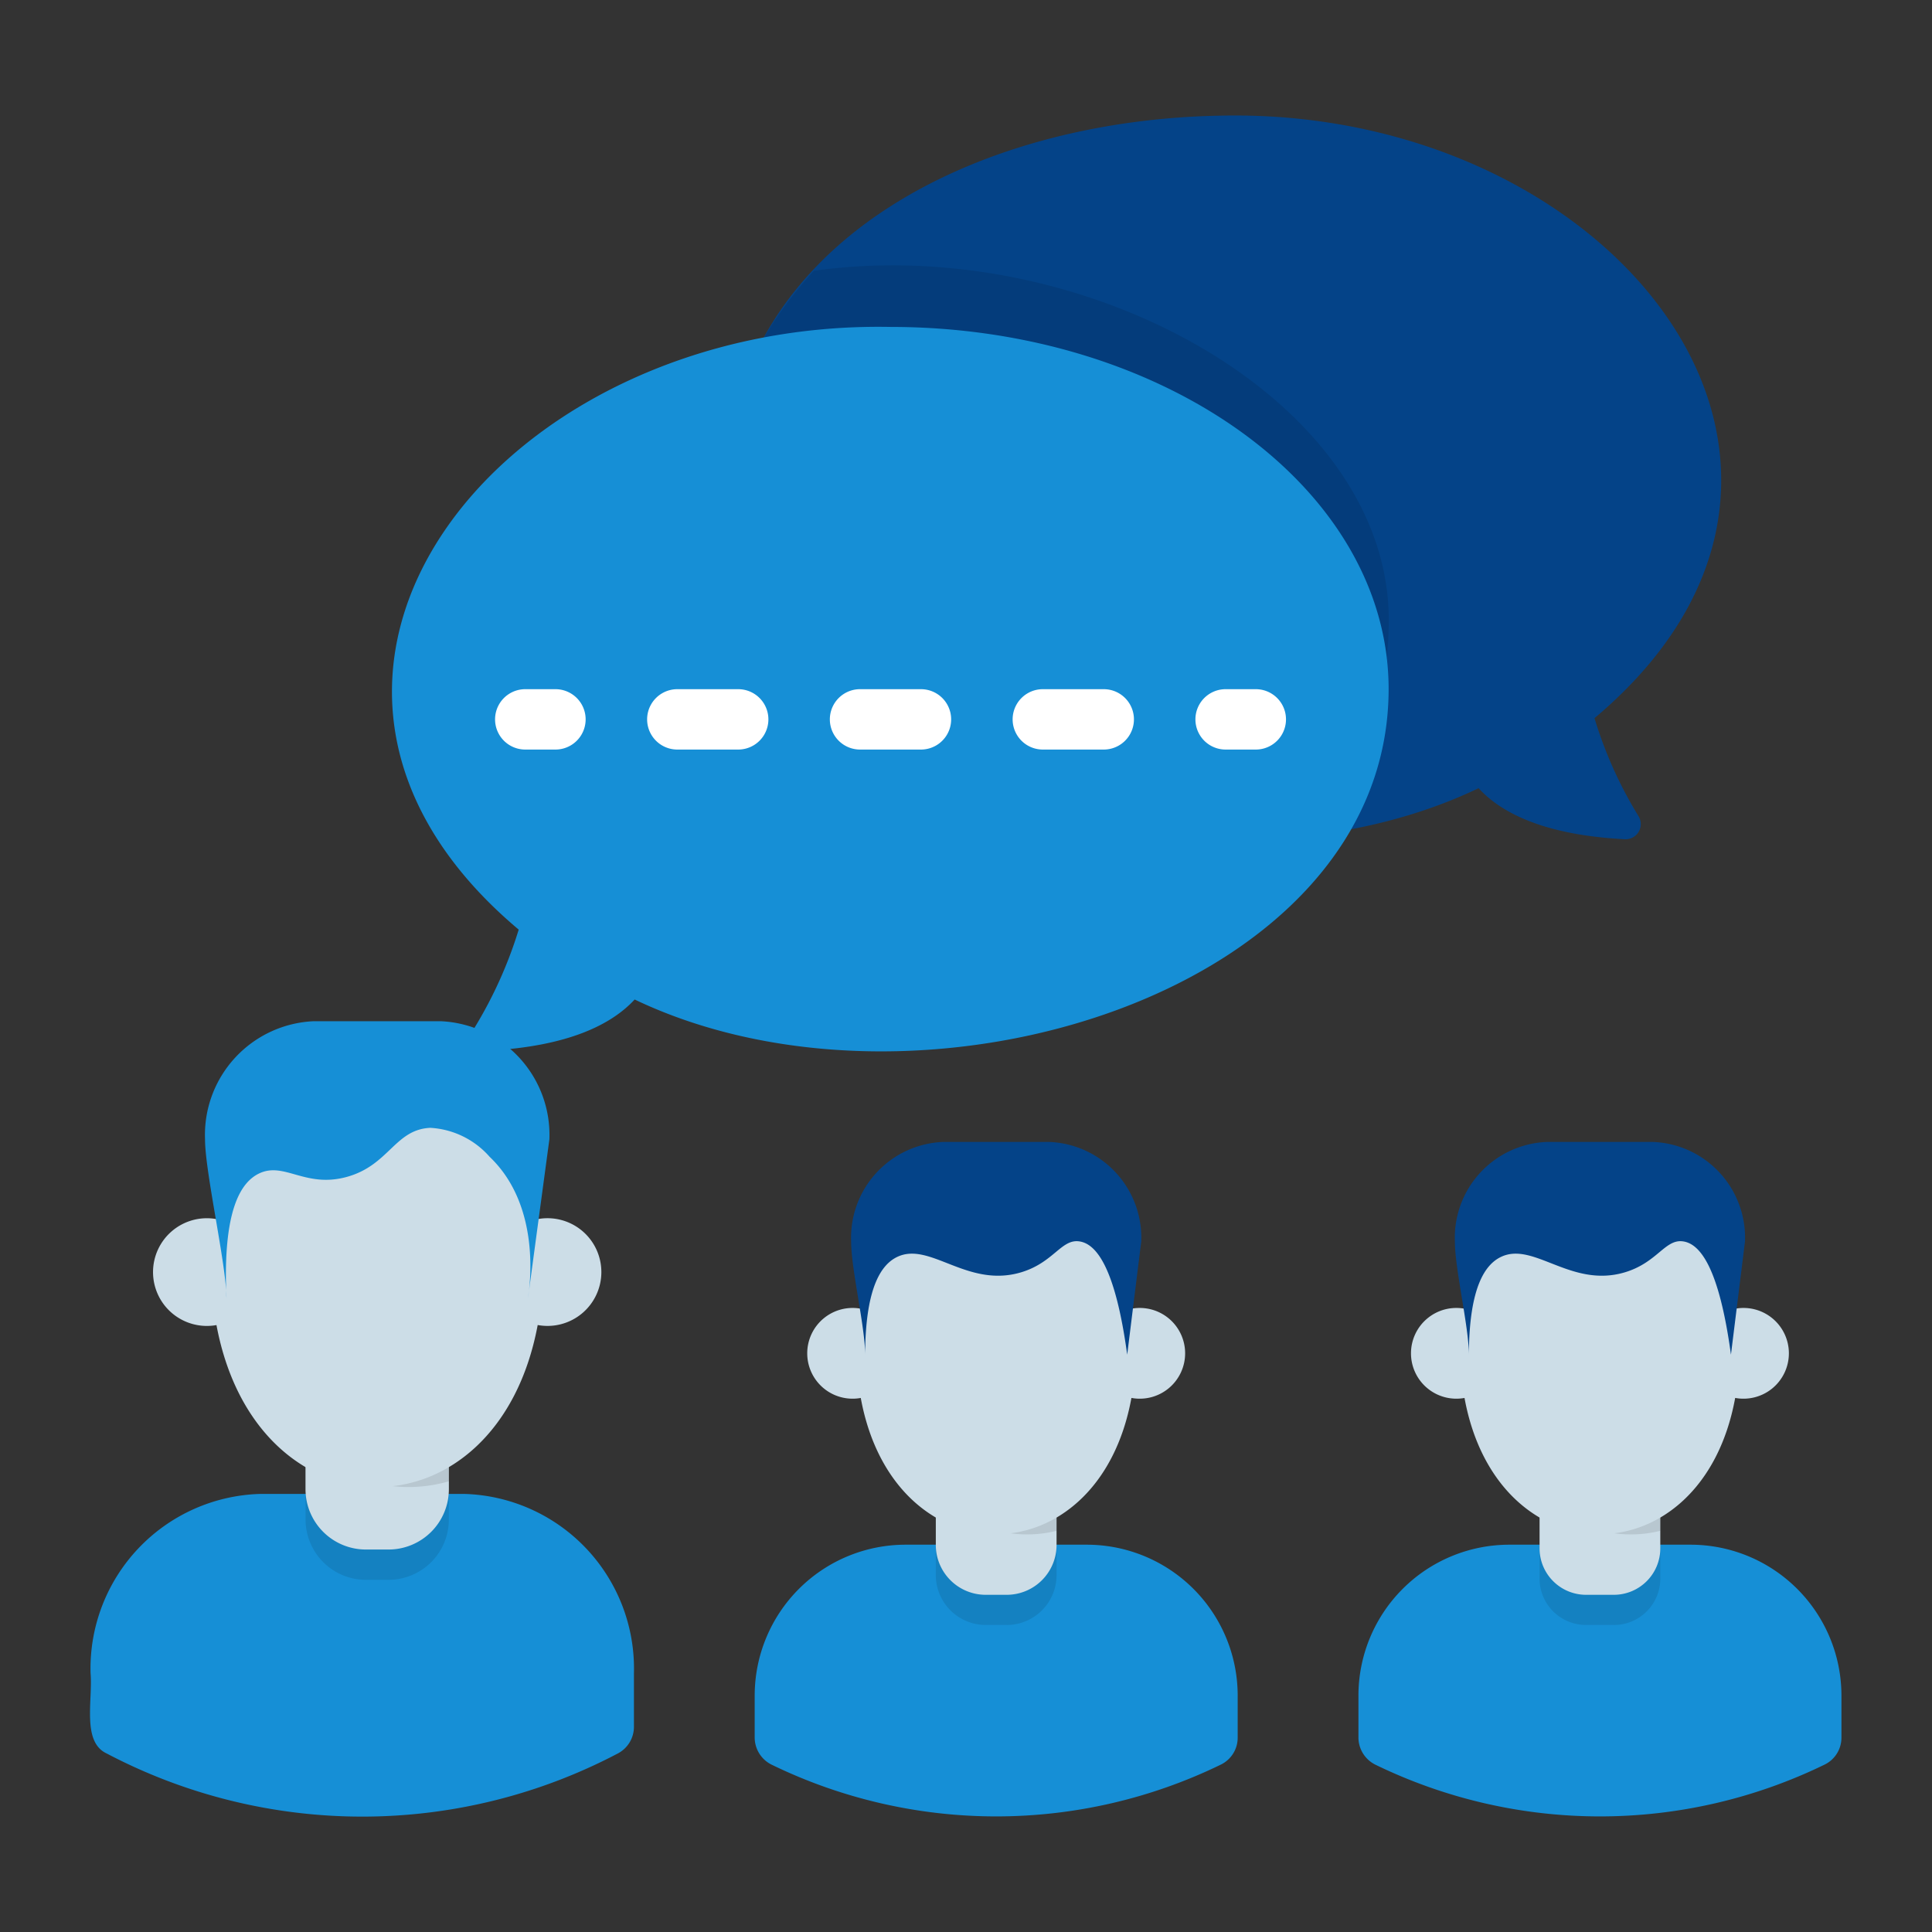 <svg xmlns="http://www.w3.org/2000/svg" viewBox="0 0 64 64" id="social-chat">
  <rect x="0" y="0" width="64" height="64" fill="#333333" stroke="none"/>
  <g>
    <path fill="#168fd6" d="M21 57.2a.996.996 0 0 1-.538.888 18.18 18.18 0 0 1-16.93-.003c-.825-.384-.455-1.758-.532-2.662a5.786 5.786 0 0 1 5.625-5.935h6.75A5.786 5.786 0 0 1 21 55.423zm20 .356a.991.991 0 0 1-.556.898 17 17 0 0 1-14.889 0 1.006 1.006 0 0 1-.555-.902V56.17a5 5 0 0 1 5-5h6a5 5 0 0 1 5 5zm20 0a.991.991 0 0 1-.556.898 17 17 0 0 1-14.889 0 1.006 1.006 0 0 1-.555-.902V56.17a5 5 0 0 1 5-5h6a5 5 0 0 1 5 5z"></path>
    <path d="M12.87 52.334h-.748a2 2 0 0 1-2-2v-2.748h4.747v2.748a2 2 0 0 1-2 2zm20.476 1.495h-.692A1.654 1.654 0 0 1 31 52.175V49.83h4v2.346a1.654 1.654 0 0 1-1.654 1.654zm20.117 0h-.926A1.537 1.537 0 0 1 51 52.292V49.83h4v2.463a1.537 1.537 0 0 1-1.537 1.537z" opacity=".1"></path>
    <path fill="#ccdde7" d="M14.87 46.59v2.74a2 2 0 0 1-2 2h-.75a2 2 0 0 1-2-2v-2.74zM35 48.83v2.35a1.652 1.652 0 0 1-1.65 1.65h-.7A1.652 1.652 0 0 1 31 51.18v-2.35zm20 0v2.46a1.54 1.54 0 0 1-1.54 1.54h-.92A1.54 1.54 0 0 1 51 51.29v-2.46z"></path>
    <path fill="#044388" d="M54.28 27.04a.502.502 0 0 1-.47.76c-2.65-.14-4.08-.87-4.83-1.69-9.5 4.554-25.017-.302-24.98-10.28.415-7.896 8.418-11.879 16.5-12 12.94-.25 22.32 11.551 12.32 19.96a13.85 13.85 0 0 0 1.46 3.25Z"></path>
    <path d="M35 48.83v1.88a4.026 4.026 0 0 1-4-1.25v-.63zm20 0v1.88a4.026 4.026 0 0 1-4-1.25v-.63zm-40.13-2.24v2.48a4.793 4.793 0 0 1-4.75-1.24v-1.24z" opacity=".1"></path>
    <path fill="#ccdde7" d="M37.48 46.308c-1.105 6.035-7.869 6.001-8.966.001a1.503 1.503 0 1 1 0-2.957v-2.133a6.4 6.4 0 0 1 8.972 0v2.133a1.503 1.503 0 1 1-.006 2.956zm20 0c-1.105 6.035-7.869 6.001-8.966.001a1.503 1.503 0 1 1 0-2.957v-2.133a6.75 6.75 0 0 1 8.972 0v2.133a1.503 1.503 0 1 1-.006 2.956zm-39.668-2.416c-1.343 7.177-9.307 7.137-10.641.003a1.784 1.784 0 1 1 0-3.511v-2.531a7.665 7.665 0 0 1 10.65 0v2.53a1.784 1.784 0 1 1-.009 3.51z"></path>
    <path fill="#044388" d="M37.34 44.875c-.403-2.954-1.046-3.654-1.558-3.748-.62-.115-.86.694-1.963 1.022-1.782.528-3.014-1.034-4.1-.511-.498.24-1.053.957-1.06 3.237 0-.916-.464-2.832-.464-3.748a3.174 3.174 0 0 1 3.035-3.298h3.54a3.174 3.174 0 0 1 3.035 3.298zm20 0c-.403-2.954-1.046-3.654-1.558-3.748-.62-.115-.86.694-1.963 1.022-1.782.528-3.014-1.034-4.1-.511-.498.24-1.053.957-1.06 3.237 0-.916-.464-2.832-.464-3.748a3.174 3.174 0 0 1 3.035-3.298h3.54a3.174 3.174 0 0 1 3.035 3.298z"></path>
    <path fill="#168fd6" d="M17.49 43.005c.062-.393.446-3.053-1.272-4.686a2.822 2.822 0 0 0-1.963-.958c-1.18.053-1.364 1.244-2.776 1.628-1.376.374-2.066-.522-2.905-.112-.598.293-1.205 1.218-1.072 4.128 0-1.088-.71-4.175-.71-5.262a3.768 3.768 0 0 1 3.602-3.914h4.203a3.768 3.768 0 0 1 3.602 3.914Z"></path>
    <path d="M46 20.83a9.892 9.892 0 0 1-2.95 6.85c-12.31 1.785-25.034-8.884-16.09-18.71C36.087 7.69 46.269 13.415 46 20.83Z" opacity=".1"></path>
    <path fill="#168fd6" d="M17.183 30.795c-10-8.408-.631-20.216 12.317-19.965 9.113 0 16.5 5.372 16.5 12-.009 10.04-15.498 14.81-24.976 10.28-.758.82-2.181 1.55-4.838 1.694a.504.504 0 0 1-.466-.76 14.293 14.293 0 0 0 1.463-3.25Z"></path>
    <path fill="#fff" d="M41.6 24.83h-1a1 1 0 0 1 0-2h1a1 1 0 0 1 0 2zm-5.037 0h-2.018a1 1 0 0 1 0-2h2.018a1 1 0 0 1 0 2zm-6.054 0H28.49a1 1 0 0 1 0-2h2.018a1 1 0 0 1 0 2zm-6.055 0h-2.017a1 1 0 0 1 0-2h2.017a1 1 0 0 1 0 2zm-6.054 0h-1a1 1 0 0 1 0-2h1a1 1 0 0 1 0 2z"></path>
  </g>
</svg>
